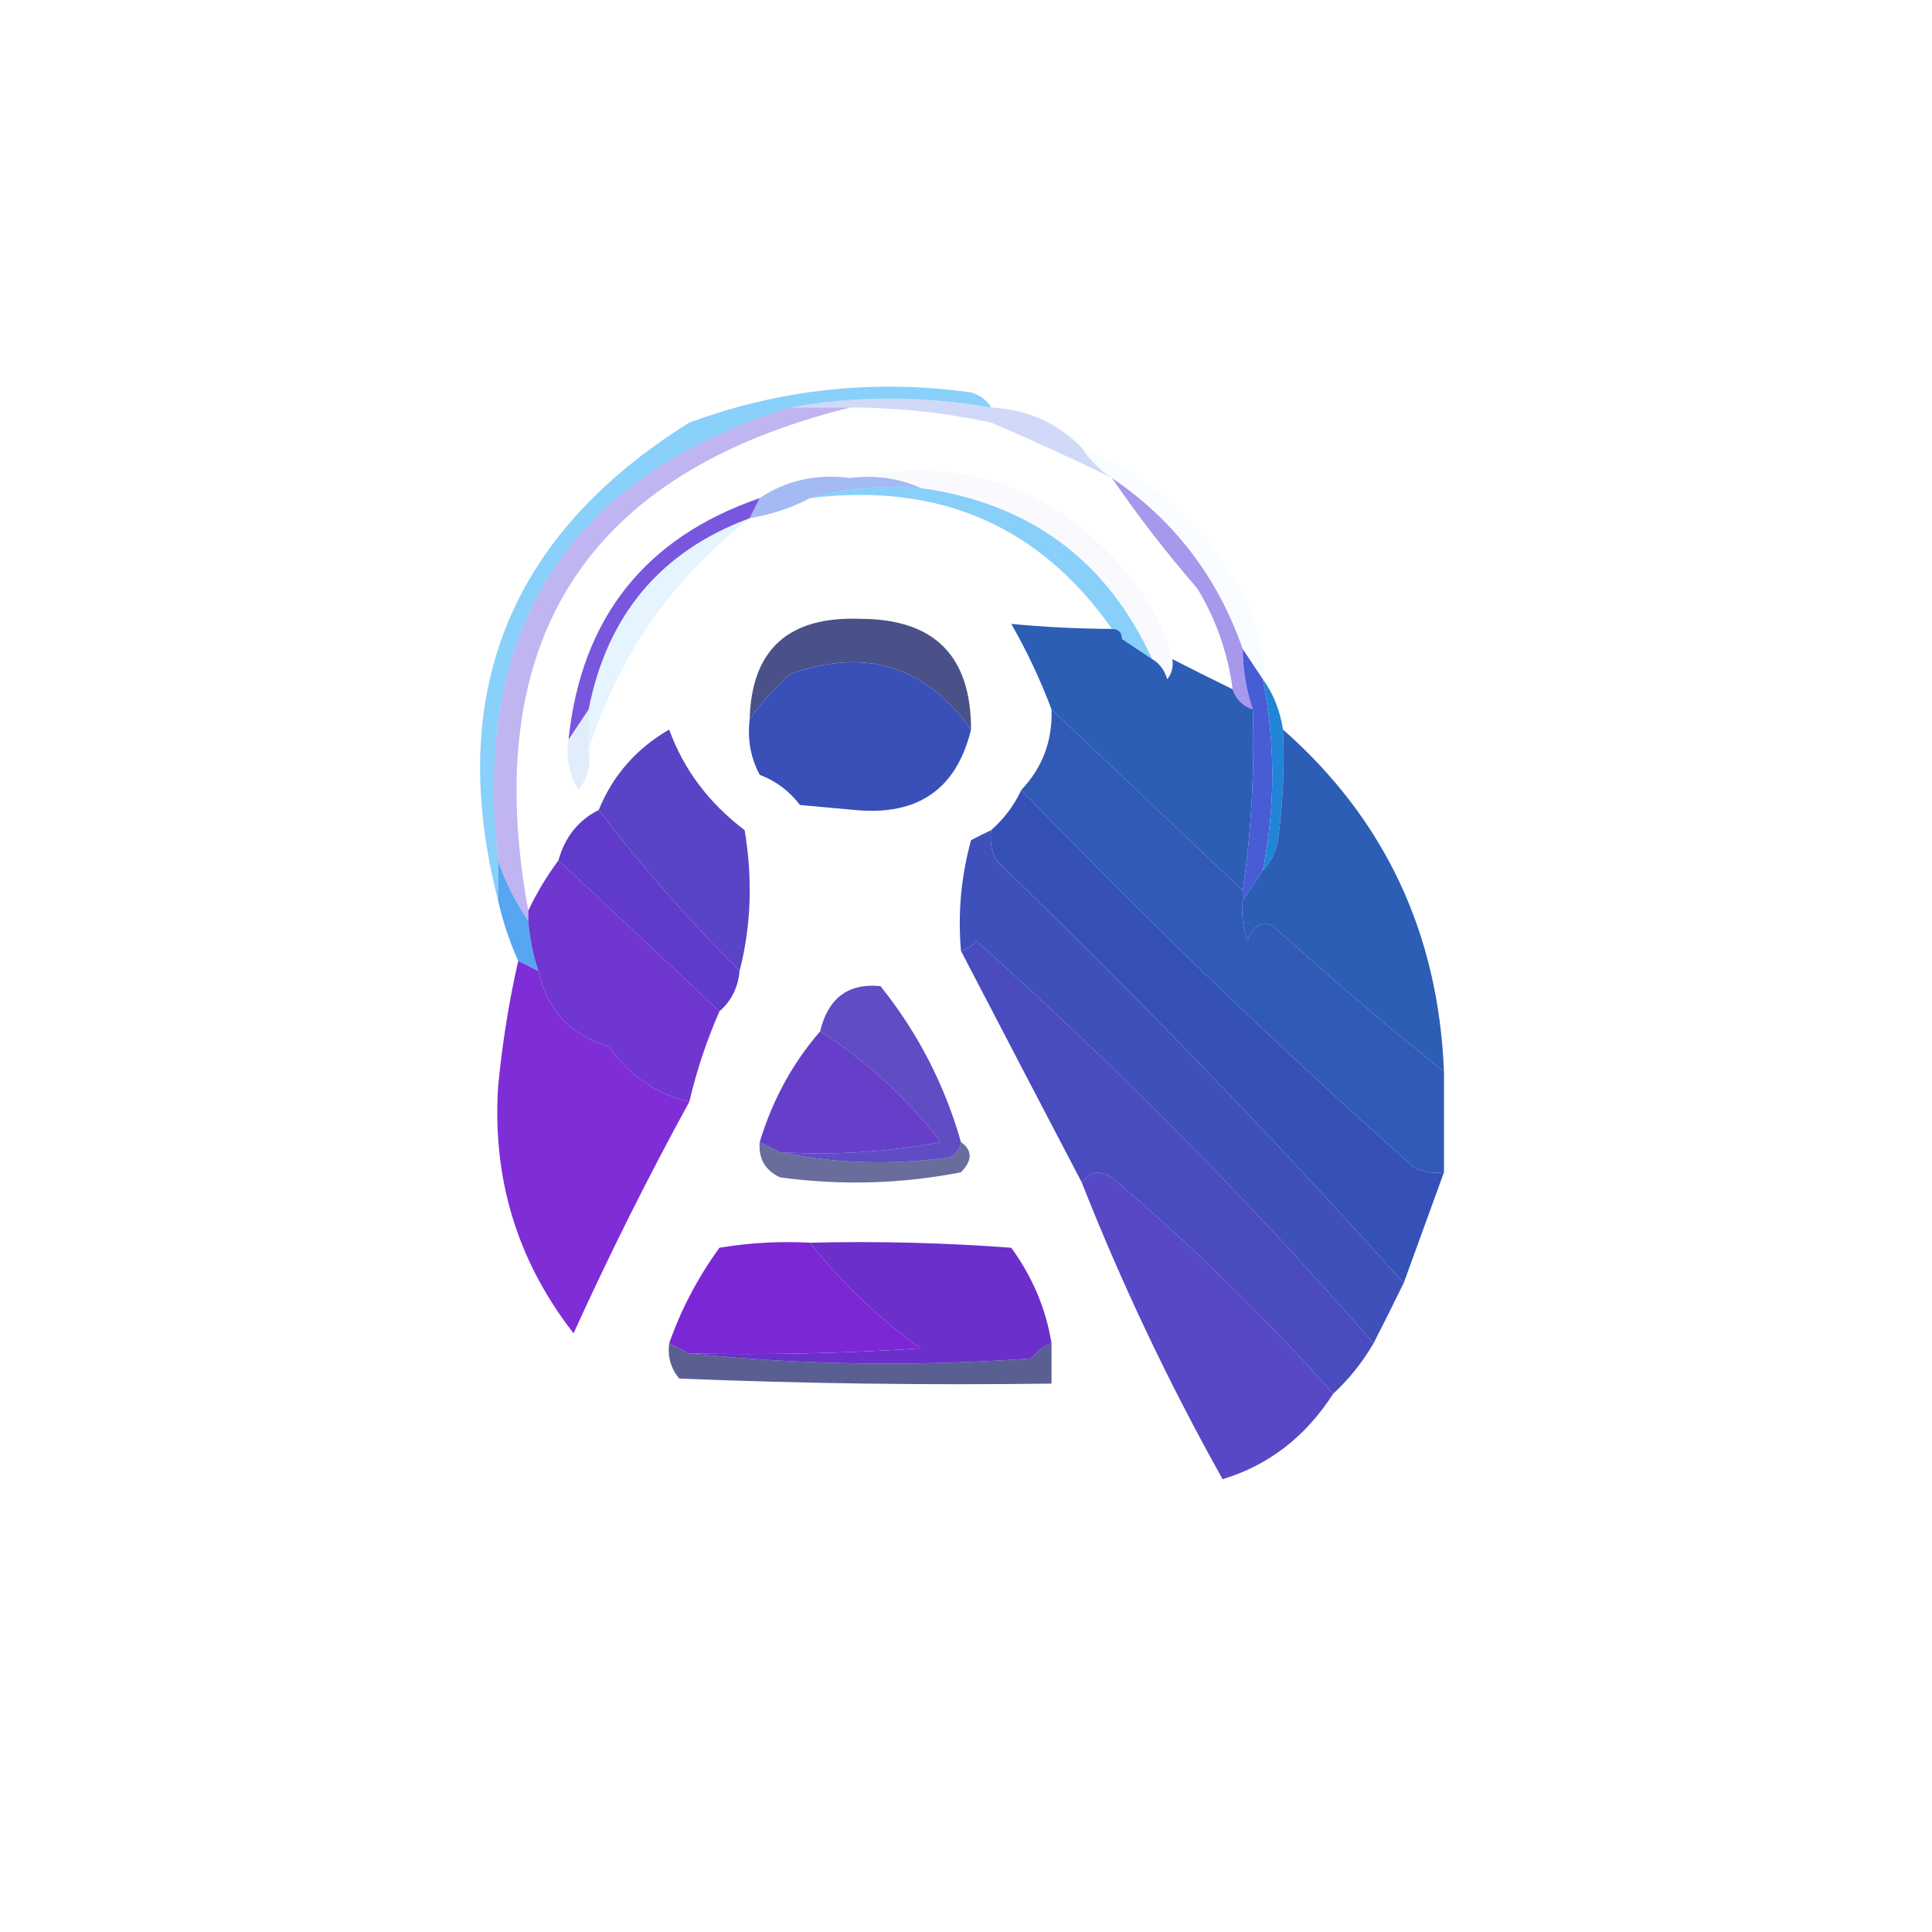 <?xml version="1.0" encoding="UTF-8"?>
<!DOCTYPE svg PUBLIC "-//W3C//DTD SVG 1.1//EN" "http://www.w3.org/Graphics/SVG/1.1/DTD/svg11.dtd">
<svg xmlns="http://www.w3.org/2000/svg" version="1.1" width="192px" height="192px" style="shape-rendering:geometricPrecision; text-rendering:geometricPrecision; image-rendering:optimizeQuality; fill-rule:evenodd; clip-rule:evenodd" xmlns:xlink="http://www.w3.org/1999/xlink">
<g><path style="opacity:0.259" fill="#4f6ee6" d="M 78.5,40.5 C 85.017,39.315 91.684,39.315 98.5,40.5C 102.102,40.692 105.102,42.026 107.5,44.5C 108.306,45.728 109.306,46.728 110.5,47.5C 106.613,45.586 102.613,43.752 98.5,42C 93.882,41.006 89.215,40.506 84.5,40.5C 82.5,40.5 80.5,40.5 78.5,40.5 Z"/></g>
<g><path style="opacity:0.494" fill="#4774e9" d="M 84.5,47.5 C 87.059,47.198 89.393,47.532 91.5,48.5C 87.629,48.185 83.962,48.518 80.5,49.5C 78.698,50.458 76.698,51.125 74.5,51.5C 74.833,50.833 75.167,50.167 75.5,49.5C 78.123,47.734 81.123,47.068 84.5,47.5 Z"/></g>
<g><path style="opacity:0.035" fill="#6744dc" d="M 84.5,47.5 C 95.773,45.126 105.106,48.459 112.5,57.5C 114.393,59.952 115.726,62.619 116.5,65.5C 116.631,66.239 116.464,66.906 116,67.5C 115.722,66.584 115.222,65.918 114.5,65.5C 109.995,55.674 102.328,50.008 91.5,48.5C 89.393,47.532 87.059,47.198 84.5,47.5 Z"/></g>
<g><path style="opacity:0.533" fill="#20a7f6" d="M 80.5,49.5 C 83.962,48.518 87.629,48.185 91.5,48.5C 102.328,50.008 109.995,55.674 114.5,65.5C 113.5,64.833 112.5,64.167 111.5,63.5C 111.5,62.833 111.167,62.5 110.5,62.5C 103.323,52.257 93.323,47.923 80.5,49.5 Z"/></g>
<g><path style="opacity:0.031" fill="#21abf6" d="M 107.5,44.5 C 115.811,47.979 121.644,53.979 125,62.5C 125.494,64.134 125.66,65.801 125.5,67.5C 124.833,66.5 124.167,65.5 123.5,64.5C 121.013,57.356 116.68,51.689 110.5,47.5C 109.306,46.728 108.306,45.728 107.5,44.5 Z"/></g>
<g><path style="opacity:0.886" fill="#6741d8" d="M 75.5,49.5 C 75.167,50.167 74.833,50.833 74.5,51.5C 65.677,54.769 60.344,61.102 58.5,70.5C 57.833,71.5 57.167,72.5 56.5,73.5C 57.764,61.432 64.097,53.432 75.5,49.5 Z"/></g>
<g><path style="opacity:0.565" fill="#6449dd" d="M 110.5,47.5 C 116.68,51.689 121.013,57.356 123.5,64.5C 123.517,66.565 123.85,68.565 124.5,70.5C 123.5,70.167 122.833,69.5 122.5,68.5C 122.024,64.905 120.858,61.572 119,58.5C 115.896,54.915 113.063,51.248 110.5,47.5 Z"/></g>
<g><path style="opacity:0.867" fill="#2e3776" d="M 96.5,72.5 C 91.969,66.158 85.969,64.325 78.5,67C 76.93,68.397 75.596,69.897 74.5,71.5C 74.678,64.56 78.344,61.227 85.5,61.5C 92.842,61.509 96.509,65.175 96.5,72.5 Z"/></g>
<g><path style="opacity:0.98" fill="#285bb4" d="M 110.5,62.5 C 111.167,62.5 111.5,62.833 111.5,63.5C 112.5,64.167 113.5,64.833 114.5,65.5C 115.222,65.918 115.722,66.584 116,67.5C 116.464,66.906 116.631,66.239 116.5,65.5C 118.517,66.529 120.517,67.529 122.5,68.5C 122.833,69.5 123.5,70.167 124.5,70.5C 124.697,76.545 124.363,82.545 123.5,88.5C 117.167,82.5 110.833,76.5 104.5,70.5C 103.395,67.561 102.061,64.727 100.5,62C 103.746,62.316 107.08,62.483 110.5,62.5 Z"/></g>
<g><path style="opacity:0.404" fill="#6549dc" d="M 78.5,40.5 C 80.5,40.5 82.5,40.5 84.5,40.5C 58.244,46.984 47.577,63.651 52.5,90.5C 52.5,90.833 52.5,91.167 52.5,91.5C 51.203,89.629 50.203,87.629 49.5,85.5C 46.893,62.343 56.559,47.343 78.5,40.5 Z"/></g>
<g><path style="opacity:0.118" fill="#26a4f6" d="M 74.5,51.5 C 66.747,57.569 61.414,65.236 58.5,74.5C 58.5,73.167 58.5,71.833 58.5,70.5C 60.344,61.102 65.677,54.769 74.5,51.5 Z"/></g>
<g><path style="opacity:0.987" fill="#384eb8" d="M 96.5,72.5 C 95.063,78.417 91.23,81.083 85,80.5C 83.167,80.333 81.333,80.167 79.5,80C 78.45,78.615 77.116,77.615 75.5,77C 74.594,75.3 74.261,73.467 74.5,71.5C 75.596,69.897 76.93,68.397 78.5,67C 85.969,64.325 91.969,66.158 96.5,72.5 Z"/></g>
<g><path style="opacity:0.147" fill="#3882ec" d="M 58.5,70.5 C 58.5,71.833 58.5,73.167 58.5,74.5C 58.762,75.978 58.429,77.311 57.5,78.5C 56.548,76.955 56.215,75.288 56.5,73.5C 57.167,72.5 57.833,71.5 58.5,70.5 Z"/></g>
<g><path style="opacity:1" fill="#485cd5" d="M 123.5,64.5 C 124.167,65.5 124.833,66.5 125.5,67.5C 126.751,73.839 126.751,80.172 125.5,86.5C 124.833,87.5 124.167,88.5 123.5,89.5C 123.5,89.167 123.5,88.833 123.5,88.5C 124.363,82.545 124.697,76.545 124.5,70.5C 123.85,68.565 123.517,66.565 123.5,64.5 Z"/></g>
<g><path style="opacity:1" fill="#2085d6" d="M 125.5,67.5 C 126.537,68.93 127.204,70.597 127.5,72.5C 127.665,76.182 127.499,79.848 127,83.5C 126.768,84.737 126.268,85.737 125.5,86.5C 126.751,80.172 126.751,73.839 125.5,67.5 Z"/></g>
<g><path style="opacity:0.533" fill="#22a7f6" d="M 98.5,40.5 C 91.684,39.315 85.017,39.315 78.5,40.5C 56.559,47.343 46.893,62.343 49.5,85.5C 49.5,86.833 49.5,88.167 49.5,89.5C 44.243,69.026 50.576,53.193 68.5,42C 77.549,38.662 86.883,37.662 96.5,39C 97.416,39.278 98.082,39.778 98.5,40.5 Z"/></g>
<g><path style="opacity:0.962" fill="#533ec4" d="M 73.5,96.5 C 68.438,91.443 63.772,86.11 59.5,80.5C 60.894,77.067 63.228,74.4 66.5,72.5C 67.938,76.464 70.438,79.797 74,82.5C 74.815,87.352 74.648,92.019 73.5,96.5 Z"/></g>
<g><path style="opacity:0.995" fill="#3551b8" d="M 101.5,78.5 C 113.998,91.497 126.998,103.997 140.5,116C 141.448,116.483 142.448,116.649 143.5,116.5C 142.142,120.248 140.809,123.914 139.5,127.5C 126.589,113.086 113.089,99.086 99,85.5C 98.517,84.552 98.35,83.552 98.5,82.5C 99.789,81.363 100.789,80.03 101.5,78.5 Z"/></g>
<g><path style="opacity:0.975" fill="#275ab3" d="M 127.5,72.5 C 137.618,81.41 142.951,92.743 143.5,106.5C 137.725,101.9 132.059,97.066 126.5,92C 125.256,91.544 124.423,92.044 124,93.5C 123.51,92.207 123.343,90.873 123.5,89.5C 124.167,88.5 124.833,87.5 125.5,86.5C 126.268,85.737 126.768,84.737 127,83.5C 127.499,79.848 127.665,76.182 127.5,72.5 Z"/></g>
<g><path style="opacity:0.984" fill="#5e37c9" d="M 59.5,80.5 C 63.772,86.11 68.438,91.443 73.5,96.5C 73.34,98.153 72.674,99.486 71.5,100.5C 66.088,95.416 60.755,90.416 55.5,85.5C 56.145,83.174 57.478,81.507 59.5,80.5 Z"/></g>
<g><path style="opacity:0.984" fill="#3c4dba" d="M 98.5,82.5 C 98.35,83.552 98.517,84.552 99,85.5C 113.089,99.086 126.589,113.086 139.5,127.5C 138.486,129.574 137.486,131.574 136.5,133.5C 124.225,119.391 111.059,106.058 97,93.5C 96.617,94.056 96.117,94.389 95.5,94.5C 95.177,90.774 95.511,87.107 96.5,83.5C 97.183,83.137 97.85,82.804 98.5,82.5 Z"/></g>
<g><path style="opacity:0.816" fill="#3292ef" d="M 49.5,85.5 C 50.203,87.629 51.203,89.629 52.5,91.5C 52.629,93.216 52.962,94.883 53.5,96.5C 52.833,96.167 52.167,95.833 51.5,95.5C 50.637,93.579 49.971,91.579 49.5,89.5C 49.5,88.167 49.5,86.833 49.5,85.5 Z"/></g>
<g><path style="opacity:0.976" fill="#6c31cf" d="M 55.5,85.5 C 60.755,90.416 66.088,95.416 71.5,100.5C 70.241,103.366 69.241,106.366 68.5,109.5C 65.213,108.736 62.546,106.903 60.5,104C 56.689,102.878 54.356,100.378 53.5,96.5C 52.962,94.883 52.629,93.216 52.5,91.5C 52.5,91.167 52.5,90.833 52.5,90.5C 53.308,88.78 54.308,87.113 55.5,85.5 Z"/></g>
<g><path style="opacity:0.979" fill="#2d56b5" d="M 104.5,70.5 C 110.833,76.5 117.167,82.5 123.5,88.5C 123.5,88.833 123.5,89.167 123.5,89.5C 123.343,90.873 123.51,92.207 124,93.5C 124.423,92.044 125.256,91.544 126.5,92C 132.059,97.066 137.725,101.9 143.5,106.5C 143.5,109.833 143.5,113.167 143.5,116.5C 142.448,116.649 141.448,116.483 140.5,116C 126.998,103.997 113.998,91.497 101.5,78.5C 103.606,76.281 104.606,73.615 104.5,70.5 Z"/></g>
<g><path style="opacity:0.963" fill="#7b26d5" d="M 51.5,95.5 C 52.167,95.833 52.833,96.167 53.5,96.5C 54.356,100.378 56.689,102.878 60.5,104C 62.546,106.903 65.213,108.736 68.5,109.5C 64.382,117.017 60.549,124.684 57,132.5C 51.422,125.349 48.922,117.183 49.5,108C 49.921,103.651 50.587,99.484 51.5,95.5 Z"/></g>
<g><path style="opacity:0.916" fill="#523cbf" d="M 95.5,113.5 C 95.389,114.117 95.056,114.617 94.5,115C 88.651,115.818 82.985,115.652 77.5,114.5C 82.875,114.828 88.208,114.495 93.5,113.5C 90.085,109.08 86.085,105.414 81.5,102.5C 82.295,99.186 84.295,97.686 87.5,98C 91.209,102.628 93.876,107.794 95.5,113.5 Z"/></g>
<g><path style="opacity:0.974" fill="#4547be" d="M 136.5,133.5 C 135.396,135.389 134.063,137.055 132.5,138.5C 125.671,130.838 118.338,123.671 110.5,117C 109.251,116.26 108.251,116.427 107.5,117.5C 103.507,109.872 99.507,102.206 95.5,94.5C 96.117,94.389 96.617,94.056 97,93.5C 111.059,106.058 124.225,119.391 136.5,133.5 Z"/></g>
<g><path style="opacity:0.956" fill="#5e37c8" d="M 81.5,102.5 C 86.085,105.414 90.085,109.08 93.5,113.5C 88.208,114.495 82.875,114.828 77.5,114.5C 76.833,114.167 76.167,113.833 75.5,113.5C 76.764,109.322 78.764,105.655 81.5,102.5 Z"/></g>
<g><path style="opacity:0.719" fill="#2e3576" d="M 75.5,113.5 C 76.167,113.833 76.833,114.167 77.5,114.5C 82.985,115.652 88.651,115.818 94.5,115C 95.056,114.617 95.389,114.117 95.5,113.5C 96.653,114.313 96.653,115.313 95.5,116.5C 89.528,117.664 83.528,117.83 77.5,117C 76.027,116.29 75.36,115.124 75.5,113.5 Z"/></g>
<g><path style="opacity:0.957" fill="#5040c3" d="M 132.5,138.5 C 129.747,142.78 126.081,145.614 121.5,147C 116.154,137.447 111.487,127.614 107.5,117.5C 108.251,116.427 109.251,116.26 110.5,117C 118.338,123.671 125.671,130.838 132.5,138.5 Z"/></g>
<g><path style="opacity:0.992" fill="#7b26d4" d="M 80.5,123.5 C 83.665,127.498 87.332,130.998 91.5,134C 83.841,134.5 76.174,134.666 68.5,134.5C 67.833,134.167 67.167,133.833 66.5,133.5C 67.689,130.117 69.355,126.951 71.5,124C 74.482,123.502 77.482,123.335 80.5,123.5 Z"/></g>
<g><path style="opacity:1" fill="#6b2fcc" d="M 80.5,123.5 C 87.175,123.334 93.842,123.5 100.5,124C 102.614,126.912 103.947,130.079 104.5,133.5C 103.711,133.783 103.044,134.283 102.5,135C 90.992,135.826 79.659,135.659 68.5,134.5C 76.174,134.666 83.841,134.5 91.5,134C 87.332,130.998 83.665,127.498 80.5,123.5 Z"/></g>
<g><path style="opacity:0.79" fill="#2f3676" d="M 66.5,133.5 C 67.167,133.833 67.833,134.167 68.5,134.5C 79.659,135.659 90.992,135.826 102.5,135C 103.044,134.283 103.711,133.783 104.5,133.5C 104.5,134.833 104.5,136.167 104.5,137.5C 92.162,137.667 79.829,137.5 67.5,137C 66.663,135.989 66.33,134.822 66.5,133.5 Z"/></g>
</svg>
